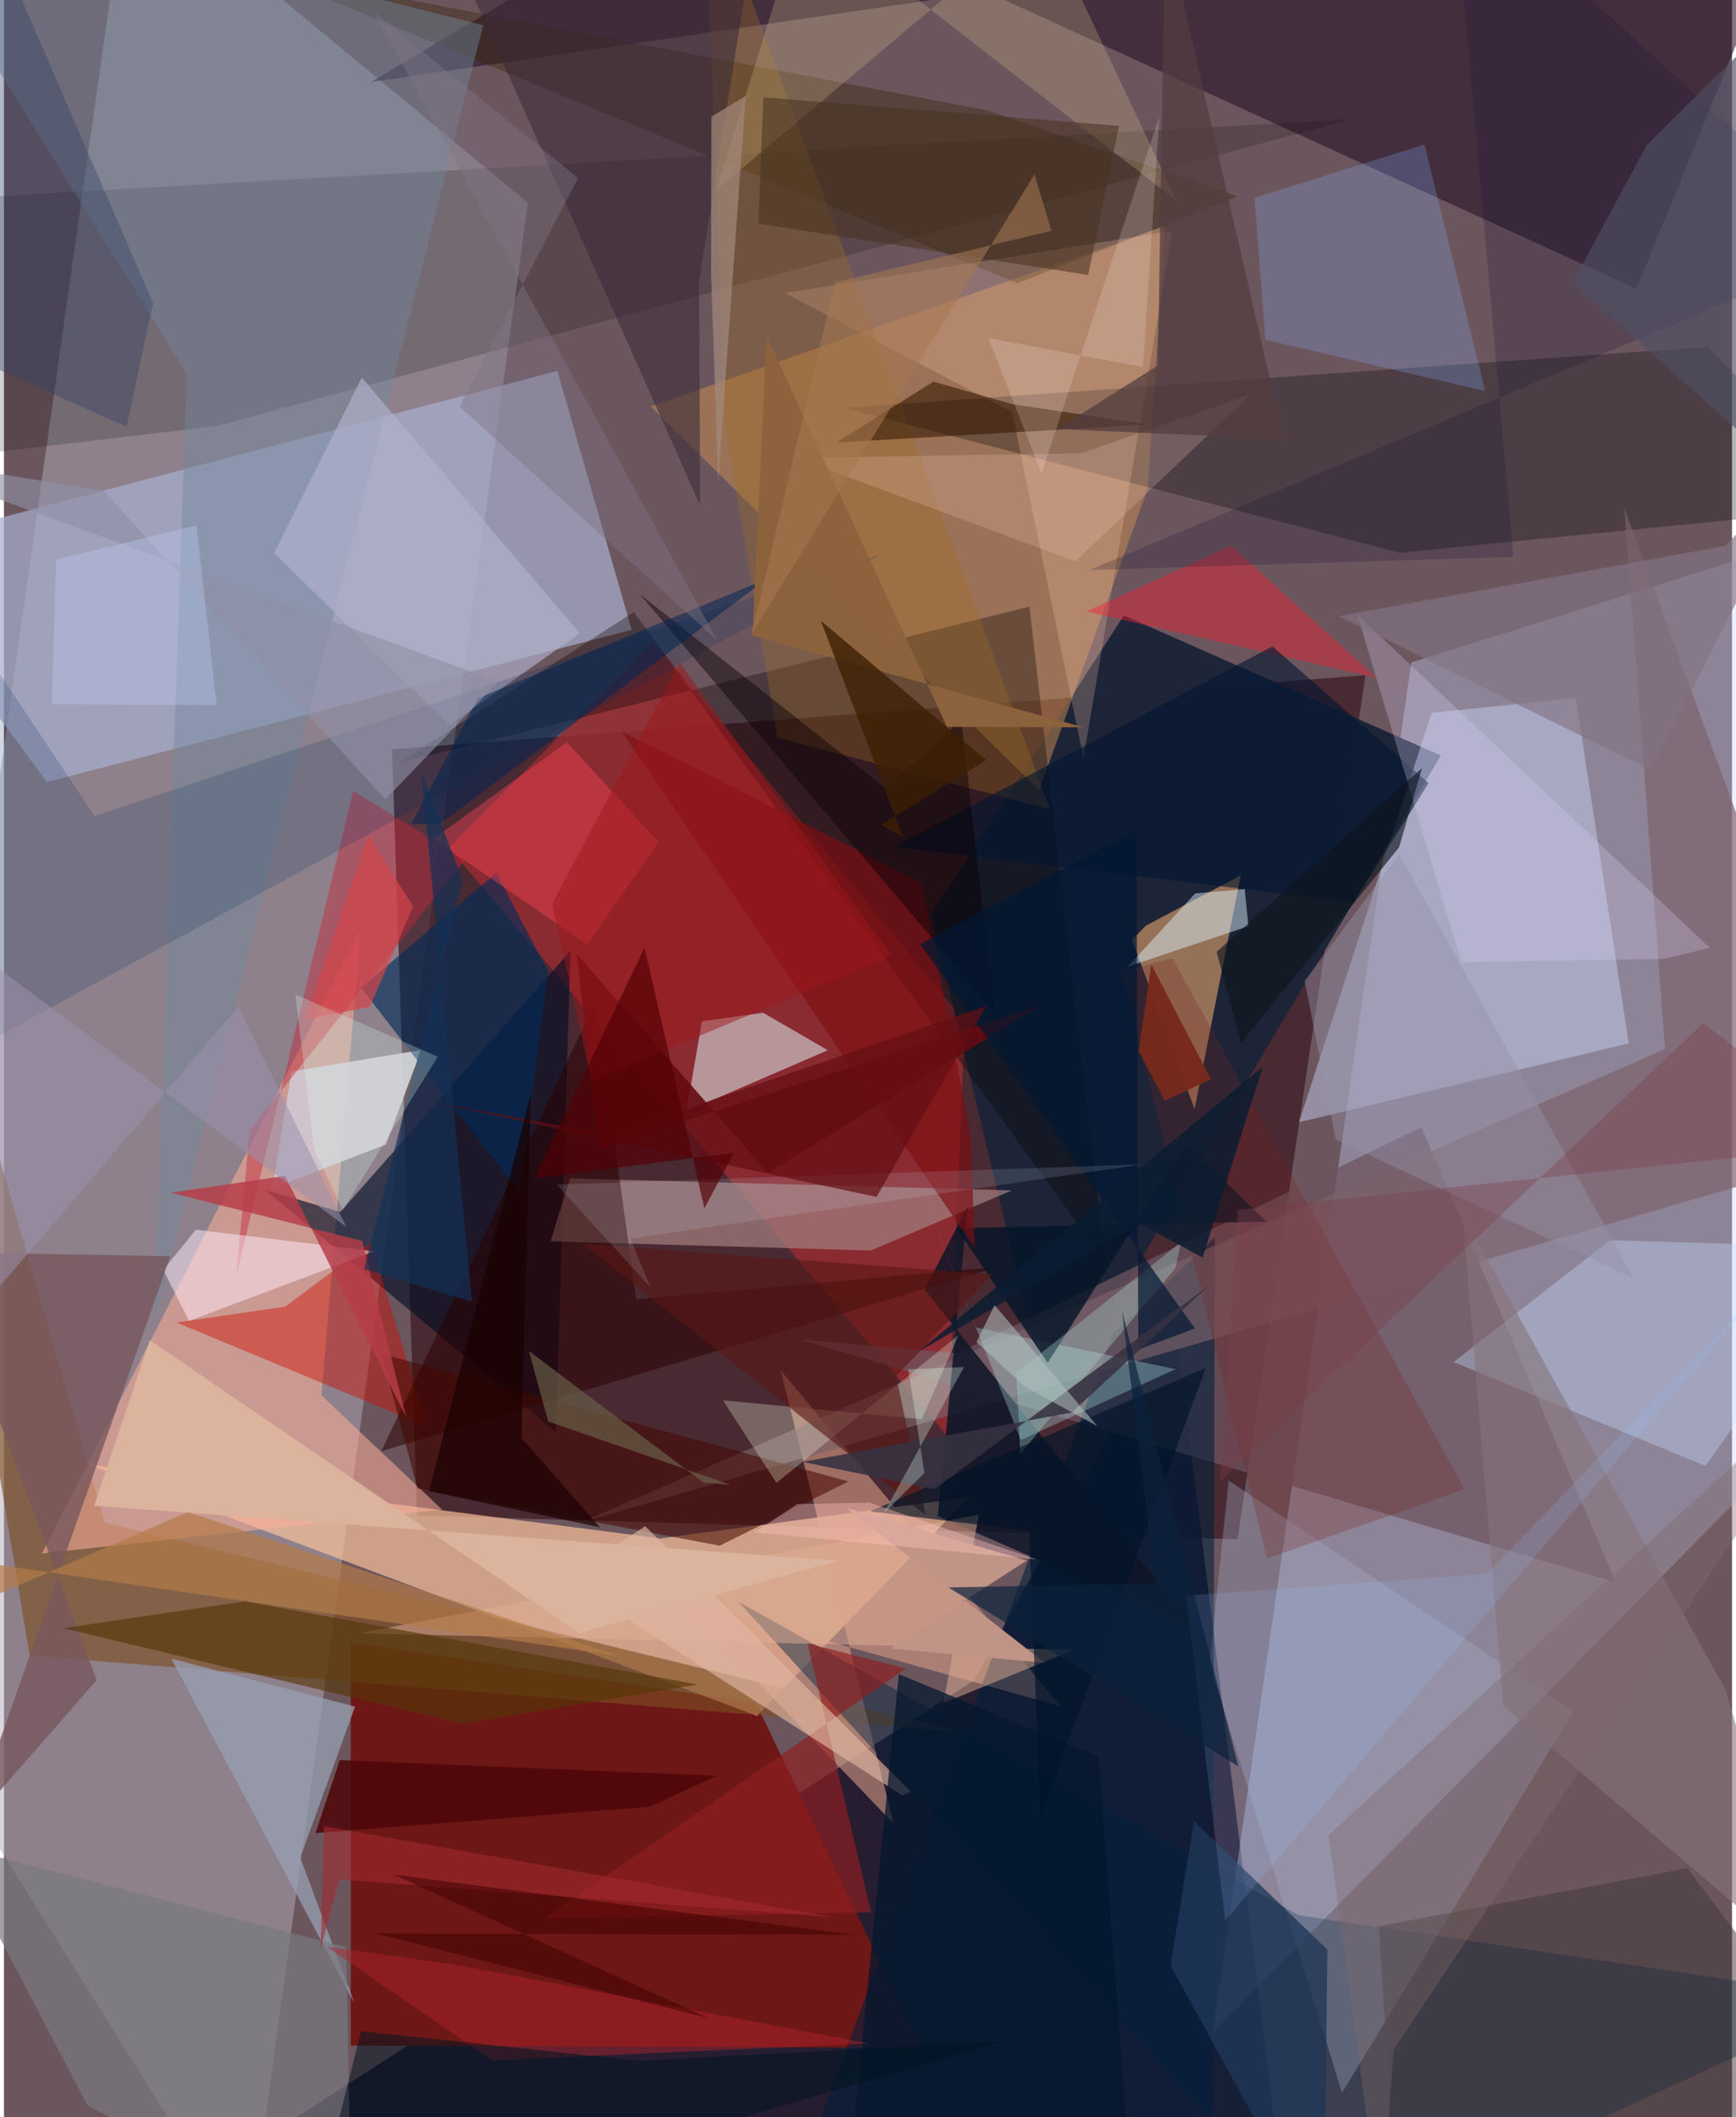 <svg xmlns="http://www.w3.org/2000/svg" width="228" height="278" viewBox="0 0 836 1024"><path fill="#6c565e" d="M0 0h836v1024H0z"/><path fill="#b2aeb9" fill-opacity=".498" d="M60.024-62L-62 798.424 118.087 1086 253.512 98.08z"/><path fill="#3b1721" fill-opacity=".71" d="M658.632 326.6l-470.873 35.795 12.06 370.606 396.98 11.446z"/><path fill="#171027" fill-opacity=".804" d="M622.028 1086H45.4l423.761-273.155 97.063-175.505z"/><path fill="#ccd8ff" fill-opacity=".353" d="M855.75 707.95L584.792 982.931l96.097-662.55 216.188-67.92z"/><path fill="#6e1717" d="M167.781 794.377l.018 194.975 275.798 1.134L363.76 823.61z"/><path fill="#fdc59d" fill-opacity=".671" d="M364.219 829.883L41.248 708.47l276.351 35.618 149.225-19.963z"/><path fill="#a7aecc" fill-opacity=".714" d="M303.66 304.61L20.808 378.25-62 266.363l329.707-86.972z"/><path fill="#992b31" fill-opacity=".82" d="M464.803 494.085l-8.033 201.068-241.513-285.195 99.165-100.103z"/><path fill="#261327" fill-opacity=".576" d="M177.555 39.683L348.206-62 789.78 139.659 872.107-62z"/><path fill="#1c2538" fill-opacity=".969" d="M541.765 297.652l153.343 67.765-188.964 317.32-57.592-240.43z"/><path fill="#ca8e52" fill-opacity=".506" d="M312.97 196.572l248.716-87.178-8.334 126.883-52.572 146.012z"/><path fill="#6c5460" fill-opacity=".741" d="M461.162 654.612l224.564-109.524 94.038 220.216L385.01 647.81z"/><path fill="#c9d4f7" fill-opacity=".455" d="M626.517 542.786l64.125-197.979 69.755-7.202 25.635 167.041z"/><path fill="#7e4e20" fill-opacity=".624" d="M12.433 800.72L-62 353.61 48.828 736.42 463.25 837.587z"/><path fill="#fcaf99" fill-opacity=".545" d="M172.553 449.499l-18.99 225.337 58.406 55.302-193.636 21.236z"/><path fill="#d69a85" fill-opacity=".604" d="M375.765 662.813l54.584 219.137-104.288-108.556 185.23 51.924z"/><path fill="#00223e" fill-opacity=".443" d="M626.22 926.277L355.386 774.744 639.36 1086 898 966.963z"/><path fill="#fdb472" fill-opacity=".533" d="M598.315 423.356L575.99 536.375l-30.227-81.753 6.613-6.868z"/><path fill="#000800" fill-opacity=".184" d="M103.145 206.009L651.883 57.626-62 98.206V225.5z"/><path fill="#00040c" fill-opacity=".29" d="M406.349 197.303l268.755 70.035L898 245.342l-73.424-77.575z"/><path fill="#030e25" fill-opacity=".631" d="M266.99 692.76L126.367 575.447l36.344 10.771 111.374-126.354z"/><path fill="#a27f7f" fill-opacity=".718" d="M487.596 575.75l-213.743-5.794-9.455 30.433 154.979 4.44z"/><path fill="#dbebed" fill-opacity=".557" d="M367.236 489.818l31.322 18.147-68.381 29.546 7.45-43.522z"/><path fill="#a4aeca" fill-opacity=".345" d="M592.45 716.098l166.735 111.7-111.874 184.395-64.057-207.418z"/><path fill="#070000" fill-opacity=".329" d="M304.727 296.014l-113.46 72.87 304.82-75.499 36.458 316.677z"/><path fill="#d2c7d1" fill-opacity=".914" d="M184.751 553.585l17.133-45.739-62.731 10.385-9.253 56.497z"/><path fill="#cf0c04" fill-opacity=".443" d="M135.997 632.004l41.49-30.985 27.343 89.034-121.403-50.422z"/><path fill="#001e3b" fill-opacity=".573" d="M392.425 1031.396l143.869-385.954 49.47-47.039L584.7 1086z"/><path fill="#7b6269" fill-opacity=".659" d="M898 556.676L278.868 736.475l524.686-229.08-19.662-261.612z"/><path fill="#352407" fill-opacity=".38" d="M490.219 137.006l106.737-42.018L475.61 53.367 124.736-13.661z"/><path fill="#0f1628" fill-opacity=".851" d="M445.328 623.727l20.894-40.224-14.466 149.806 124.431 53.952z"/><path fill="#c3e1fe" fill-opacity=".353" d="M777.048 599.863L898 603.393l-74.873 105.609-121.842-50.255z"/><path fill="#fdccab" fill-opacity=".239" d="M487.7 199.304l34.532 167.416 42.994-255.054-187.525 30.057z"/><path fill="#280000" fill-opacity=".525" d="M305.9 628.393l174.747-15.561-298.122 89.097L285.94 485.078z"/><path fill="#72899f" fill-opacity=".443" d="M231.84 12.237L-62-62 88.444 180.855 72.754 640.35z"/><path fill="#c72638" fill-opacity=".439" d="M223.243 415.65l-104.37 131.026-6.511 70.452 56.573-234.563z"/><path fill="#002b57" fill-opacity=".62" d="M238.216 422.244l24.985 47.653-13.803 106.87-76.633-99.038z"/><path fill="#a06a23" fill-opacity=".329" d="M374.156 356.766l-25.077-150.378L338.794-62l167.289 453.46z"/><path fill="#e0ae93" fill-opacity=".502" d="M471.645 732.616L171.449 789.98l346.06 7.991-63.054 25.74z"/><path fill="#85b3ff" fill-opacity=".243" d="M604.945 95.722l5.322 68.604 106.305 24.82L687.196 69.89z"/><path fill="#bcfcfb" fill-opacity=".294" d="M470.042 641.96l-37.328-93.784L491.94 696.48l74.843-34.27z"/><path fill="#f61d30" fill-opacity=".416" d="M523.594 295.758l-7.25-1.621 147.594 33.632-70.264-63.83z"/><path fill="#97a0b2" fill-opacity=".757" d="M143.329 898.477l26.373 70.714-88.733-166.948 88.882 23.198z"/><path fill="#ffeaf9" fill-opacity=".514" d="M77.06 614.221l15.819-19.477 86.161 10.493-89.497 33.64z"/><path fill="#77575d" fill-opacity=".788" d="M80.524 607.538l-96.94 275.16 61.268-70.083-77.718-206.989z"/><path fill="#ff4856" fill-opacity=".4" d="M282.27 456.847l-74.532-51.117 64.678-46.781 44.29 48.407z"/><path fill="#64090f" fill-opacity=".89" d="M369.468 567.287l132.79-81.339-214.22 69.746-10.939-94.242z"/><path fill="#563607" fill-opacity=".635" d="M28.61 787.486l87.931-13.006 219.058 40.249-113.767 18.994z"/><path fill="#460900" fill-opacity=".553" d="M200.02 719.895l-17.326-65.084 225.869 61.71-62.3 31.079z"/><path fill="#b3b2cc" fill-opacity=".651" d="M130.684 267.52l42.45-84.934 105.464 123.708-62.917 44.317z"/><path fill="#002f5e" fill-opacity=".184" d="M-62 533.555V236.1L43.82 394.67l380.55-126.484z"/><path fill="#061527" fill-opacity=".82" d="M572.015 552.9l38.72 37.975-149.905 3.131 44.106 65.18z"/><path fill="#d7bd8a" fill-opacity=".267" d="M344.632 91.881L386.55-43.407 567.347 97.184 502.31-40.718z"/><path fill="#341701" fill-opacity=".569" d="M402.651 214.037l46.999-29.464 38.25 10.948 66.128 9.8z"/><path fill="#f3fcdb" fill-opacity=".282" d="M443.972 686.48l-96.182-9.209 25.927 39.964 88.121-71.551z"/><path fill="#3b2a39" fill-opacity=".573" d="M336.809 244.505L200.279-62 358.09-.687 336.306 135.82z"/><path fill="#5b1715" fill-opacity=".612" d="M445.911 732.835l-14.32-67.229 46.676-49.217-198.406-14.845z"/><path fill="#8f1e20" fill-opacity=".663" d="M388.758 794.9l30.738 129.994-158.013 3.04 174.982-120.937z"/><path fill="#86747b" fill-opacity=".6" d="M871.25 950.092L725.388 825.187l-19.785-237.54 127.364 229.924z"/><path fill="#e0b7a2" fill-opacity=".647" d="M438.635 866.518l-3.928 1.948L271.38 763.682l38.833-25.534z"/><path fill="#021530" fill-opacity=".604" d="M653.05 436.363l-222.485-26.746 183.103-96.982 75.497 66.135z"/><path fill="#dad4f9" fill-opacity=".267" d="M803.018 463.757l-97.97 1.64-50.291-168.1 170.475 161.138z"/><path fill="#78797e" fill-opacity=".698" d="M168.069 1086l-2.421-144.194-191.13-49.447 65.867 125.918z"/><path fill="#792322" fill-opacity=".263" d="M610.995 753.785l-70.14-283.839 24.42-6.484L706.57 720.283z"/><path fill="#7e0d12" fill-opacity=".651" d="M467.681 549.674l-23.576-122.709-145.215-73.183L469.704 603.71z"/><path fill="#b63d48" fill-opacity=".831" d="M173.294 600.201l-92.517-23.328 55.185-8.132 58.556 116.533z"/><path fill="#c09486" fill-opacity=".992" d="M494.843 754.765l-65.974 42.577 74.67 6.933-96.18-75.04z"/><path fill="#facbbe" fill-opacity=".216" d="M603.326 190.543l-82.01 28.692-137.986 2.24 135.05 50.012z"/><path fill="#1d1833" fill-opacity=".239" d="M525.2 275.697L898 118.824 700.773-62l29.517 331.337z"/><path fill="#b47a49" fill-opacity=".694" d="M88.98 731.29l208.787 69.705L-62 748.16l8.31 44.917z"/><path fill="#3f373b" fill-opacity=".498" d="M898 1014.803L814.44 903.57l-149.274 28.054 7.763 124.148z"/><path fill="#203758" fill-opacity=".776" d="M638.664 1086l-74.306-135.41 11.362-69.688 64.53 62.07z"/><path fill="#4e0609" fill-opacity=".855" d="M312.402 873.883l32.422-14.996-182.361-7.622-11.76 35.362z"/><path fill="#090008" fill-opacity=".459" d="M307.58 287.383l118.922 93.873 36.606-33.078 16.065 141.04z"/><path fill="#ddf4ff" fill-opacity=".471" d="M602.044 447.971l-1.808-17.978-23.953 2.122-32.657 35.423z"/><path fill="#6a624a" fill-opacity=".651" d="M351.492 718.156l-12.943-1.032-84.628-63.728 9.375 34.116z"/><path fill="#a3897b" fill-opacity=".718" d="M345.52 232.523l13.3-186.053-16.573 9.93-.183 74.965z"/><path fill="#dcb39c" d="M43.636 728.28l359.905 26.55-125.307 35.12L70.552 648.21z"/><path fill="#a5d9d1" fill-opacity=".341" d="M489.742 663.95l1.92 39.249 75.164-90.012 2.54-12.333z"/><path fill="#001732" fill-opacity=".698" d="M547.92 401.631L443.234 456.65 576.16 642.566l-27.396 10.135z"/><path fill="#304165" fill-opacity=".376" d="M72.135 146.605L-18.142-62l1.442 234.446 76.005 33.992z"/><path fill="#002453" fill-opacity=".537" d="M197.063 398.572l32.341-60.9 139.667-57.668-157.747 118.243z"/><path fill="#04162e" fill-opacity=".733" d="M529.581 849.761L547.514 1086l-139.985-22.207 25.38-254.096z"/><path fill="#95c3ff" fill-opacity=".161" d="M571.963 771.777l18.84 157.19L859.466 613.42l-141.84 147.692z"/><path fill="#9592a7" fill-opacity=".443" d="M675.021 413.097l-45.778 61.348 15.095 76.712 144.265 67.355z"/><path fill="#011328" fill-opacity=".643" d="M495.963 740.405l-77.038-9.393 162.513-69.393-80.049 217.01z"/><path fill="#543d3f" fill-opacity=".733" d="M509.575 207.518l109.505 4.798-57.349-249.623-3.493 214.052z"/><path fill="#782a1c" fill-opacity=".969" d="M555.047 466.479l-6.13 41.847 12.736 24.026 22.252-10.379z"/><path fill="#b0242d" fill-opacity=".463" d="M236.103 996.516l182.238-8.15-197.983-37.788-64.243-9.058z"/><path fill="#9b92ad" fill-opacity=".545" d="M-62 424.313l227.619 169.07-52.26-106.401-117.87 138.11z"/><path fill="#9090a6" fill-opacity=".635" d="M239.147 329.653L-62 219.644l110.207 17.71 136.325 149.312z"/><path fill="#48321e" fill-opacity=".537" d="M364.9 108.149l2.507-61.091 172.07 13.83-14.943 72.12z"/><path fill="#827483" fill-opacity=".651" d="M645.82 297.996l150.94 74.511 77.744-152.73-41.762 44.247z"/><path fill="#143057" fill-opacity=".686" d="M221.901 426.018l-47.615 187.781 52.146 15.835L201.881 373.2z"/><path fill="#d3444a" fill-opacity=".706" d="M197.965 438.342l-20.908 48.562-31.543 6.394 30.71-89.29z"/><path fill="#cce1ee" fill-opacity=".145" d="M302.981 599.026l9.822 23.665-45.404-49.728 283.77-9.843z"/><path fill="#c2d3fb" fill-opacity=".314" d="M23.157 340.62l2.07-69.993 67.9-16.483 9.772 86.923z"/><path fill="#630f14" fill-opacity=".71" d="M475.306 486.562l-182.15 62.34-86.7-16.067 215.635 46.077z"/><path fill="#363242" fill-opacity=".871" d="M386.363 707.063l63.879 13.151 132.897-98.586-66.579 61.58z"/><path fill="#8d633e" fill-opacity=".996" d="M362.122 307.441l6.84-144.958 87.195 189.057 65.919.209z"/><path fill="#0a1c32" fill-opacity=".835" d="M549.145 591.539l30.734 16.712 29.09-92.339-166.532 137.809z"/><path fill="#9d171c" fill-opacity=".486" d="M429.418 462.218L326.925 320.495 265.2 437.227l18.988 85.588z"/><path fill="#3c1f03" fill-opacity=".788" d="M475.18 367.663l-80.003-67.443 39.762 104.628-10.768-5.908z"/><path fill="#ffc4bd" fill-opacity=".392" d="M499.547 754.287l-80.865-27.52-34.796.696-20.73 13.664z"/><path fill="#dafdef" fill-opacity=".259" d="M150.019 555.865l-9.051-74.882 68.873 30.105L163.89 585.3z"/><path fill="#ffe6e7" fill-opacity=".196" d="M501.98 228.908l-25.755-65.401 74.822 14.064 7.91-121.144z"/><path fill="#a2292e" fill-opacity=".588" d="M153.184 942.554l1.672-59.302 246.49 44.06-239.114-18.317z"/><path fill="#1a0000" fill-opacity=".698" d="M288.32 738.708l-38.027-43.29 4.636-166.38-49.273 192.18z"/><path fill="#e0fcf0" fill-opacity=".294" d="M437.452 662.261l26.975-1.057-38.854 70.78 19.714-19.56z"/><path fill="#a67852" fill-opacity=".553" d="M506.712 111.635l-8.177-27.284-136.947 222.455 40.529-170.242z"/><path fill="#011320" fill-opacity=".529" d="M146.615 1086l336.338-98.636-175.75 9.422-134.438-14.366z"/><path fill="#0c141c" fill-opacity=".624" d="M686.027 371.495l-99.372 88.871 11.77 44.165 76.472-94.677z"/><path fill="#3e0000" fill-opacity=".502" d="M411.968 935.846l-223.312-29.12 152.124 69.38-160.91-40.967z"/><path fill="#7e7383" fill-opacity=".435" d="M277.706 86.105L178.62 5.383l166.54 304.44-124.765-113.196z"/><path fill="#520005" fill-opacity=".675" d="M309.884 458.348l-53.35 111.59 96.573-12.333-14.268 26.808z"/><path fill="#4e5064" fill-opacity=".647" d="M794.76 70.099l-35.884 66.705 120.832 107.818L898-31.835z"/><path fill="#0b213b" fill-opacity=".678" d="M597.13 854.377l-56.272-220.28 16.349 131.648-100.227 2.057z"/><path fill="#7e696b" fill-opacity=".376" d="M898 652.478L672.322 991.343l-6.216 83.766-25.222-187.621z"/><path fill="#b1c2bf" fill-opacity=".553" d="M479.24 631.219l49.641 58.479-34.997-18.947-23.411-21.614z"/><path fill="#7c3e49" fill-opacity=".369" d="M596.937 585.141L898 553.555l-75.896-58.769-233.829 221.767z"/></svg>